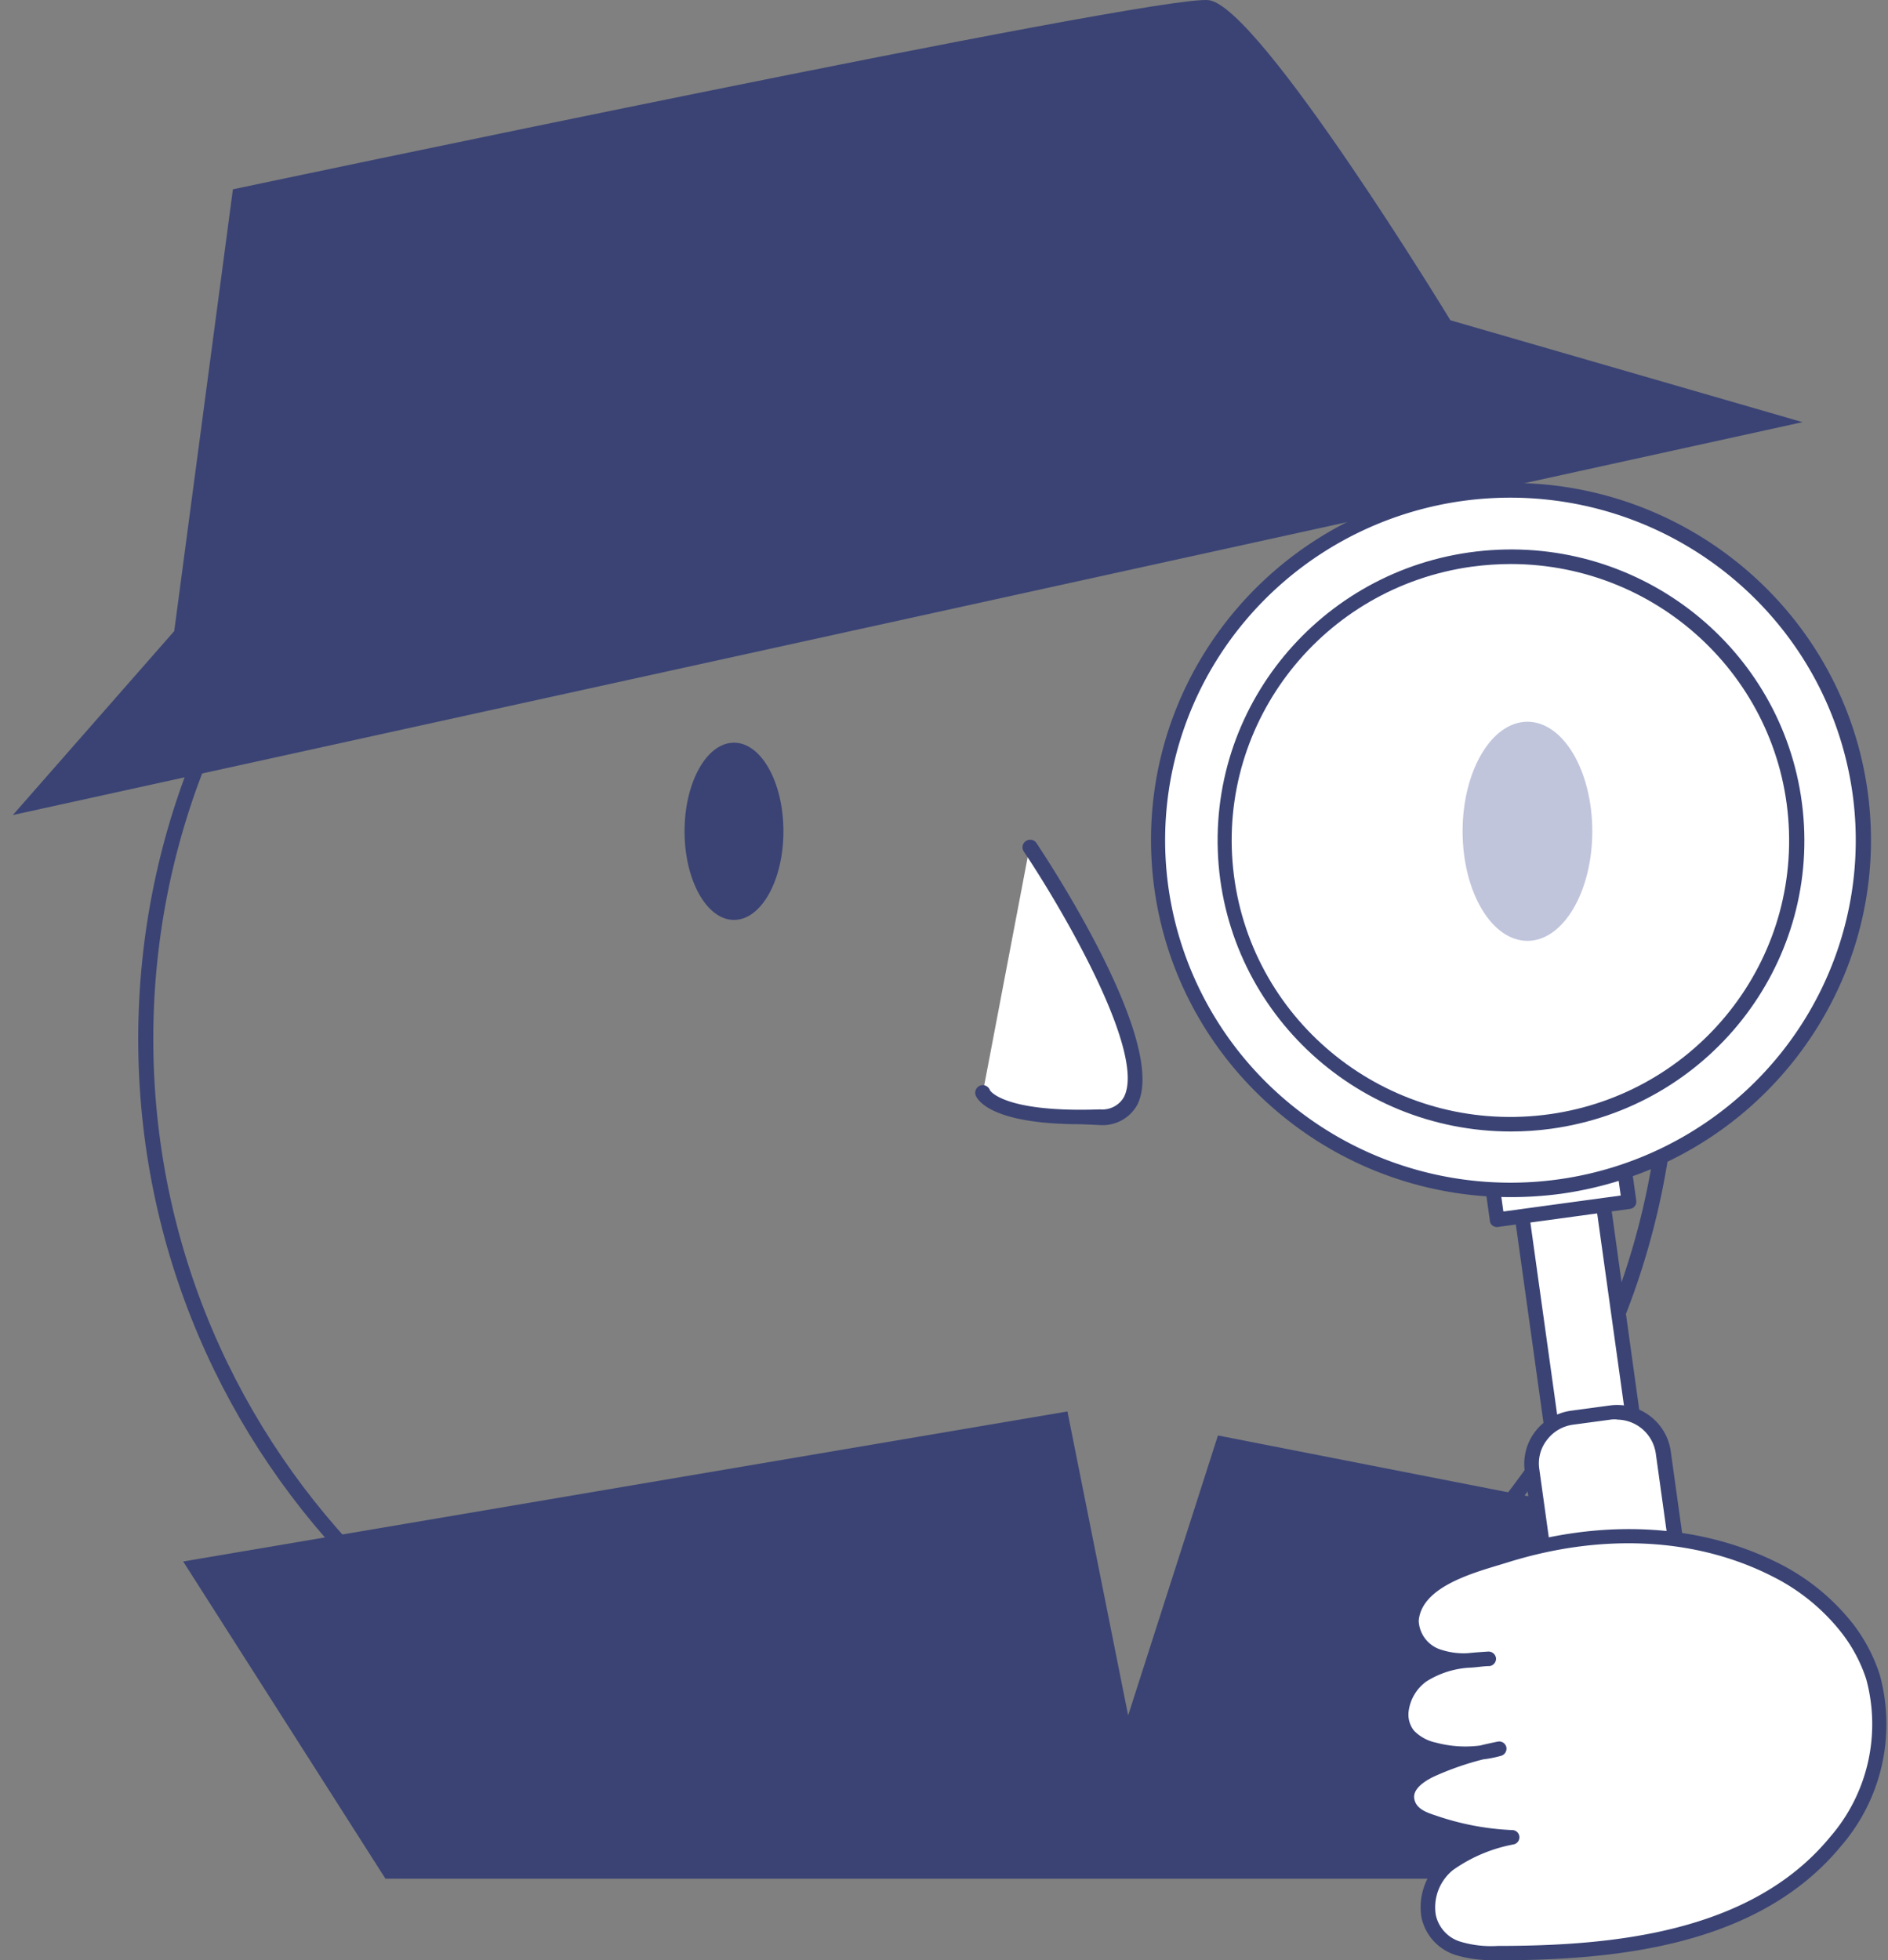 <svg xmlns="http://www.w3.org/2000/svg" width="131" height="136" fill="none" aria-hidden="true" class="icon--no-feedback">
  <rect width="100%" height="100%" fill="#808080" stroke="none"/>
  <path stroke="#3A4374" stroke-linecap="round" stroke-linejoin="round" stroke-width="1.045" d="M62.999 19.636C33.8 19.63 10.126 43.097 10.113 72.056c-.013 28.958 23.641 52.446 52.838 52.466 29.197.021 52.885-23.434 52.913-52.393.016-13.916-5.546-27.268-15.462-37.115-9.916-9.846-23.372-15.378-37.403-15.378Z"/>
  <ellipse cx="90.714" cy="55.018" fill="#231F20" rx="2.443" ry="3.604"/>
  <path fill="#3A4374" d="m.892 56.543 124.174-27.256-24.428-7.067S87.406.465 83.874.011C80.343-.443 16.16 13.135 16.16 13.135l-4.071 30.648L.892 56.543ZM26.744 130.337 12.71 108.33l61.354-10.408 4.213 21.088 6.23-19.422 31.389 6.147-6.382 24.602H26.744Z"/>
  <path fill="#fff" d="m105.363 82.616 5.656-.776 2.922 20.939a2.668 2.668 0 0 1-2.293 3.005l-.333.046c-1.47.201-2.826-.817-3.03-2.275l-2.922-20.939Z"/>
  <path fill="#3A4374" fill-rule="evenodd" d="M107.783 103.636a3.197 3.197 0 0 0 3.583 2.705l.325-.05a3.18 3.18 0 0 0 2.117-1.222 3.125 3.125 0 0 0 .611-2.352l-2.901-20.937a.472.472 0 0 0-.193-.333.513.513 0 0 0-.377-.101l-5.649.777a.505.505 0 0 0-.437.566l2.921 20.947Zm1.007-.142-2.85-20.442 4.642-.586 2.85 20.443a2.164 2.164 0 0 1-1.853 2.433h-.336a2.187 2.187 0 0 1-2.453-1.848Z" clip-rule="evenodd"/>
  <path fill="#fff" d="m101.019 64.134 9.124-1.252 2.858 20.48-9.124 1.252z"/>
  <path fill="#3A4374" fill-rule="evenodd" d="M103.569 85.03a.553.553 0 0 0 .305.102l.062-.01 9.16-1.252a.506.506 0 0 0 .438-.566l-2.86-20.482a.5.5 0 0 0-.57-.434l-9.161 1.252a.54.54 0 0 0-.336.191.49.49 0 0 0-.091.374l2.86 20.493a.451.451 0 0 0 .193.333Zm.743-.978-2.717-19.484 8.142-1.11 2.718 19.483-8.143 1.11Z" clip-rule="evenodd"/>
  <rect width="9.21" height="35.964" fill="#fff" rx="3.248" transform="rotate(-7.816 776.055 -725.361) skewX(.128)"/>
  <path fill="#3A4374" fill-rule="evenodd" d="M109.87 131.306a3.756 3.756 0 0 0 3.725 3.22l.509.01 2.687-.373c2.051-.287 3.484-2.164 3.206-4.2l-4.071-29.275c-.284-2.038-2.18-3.461-4.234-3.18l-2.687.363a3.792 3.792 0 0 0-2.484 1.444 3.69 3.69 0 0 0-.722 2.766l4.071 29.225Zm1.964-32.829c.126-.01.251-.01.377 0l-.031.01a2.741 2.741 0 0 1 2.708 2.352l4.071 29.276a2.73 2.73 0 0 1-2.341 3.028l-2.687.374a2.755 2.755 0 0 1-3.054-2.322l-4.071-29.275a2.641 2.641 0 0 1 .529-2.02 2.722 2.722 0 0 1 1.812-1.06l2.687-.363Z" clip-rule="evenodd"/>
  <ellipse cx="104.852" cy="58.289" fill="#fff" rx="24.458" ry="24.258"/>
  <path fill="#3A4374" fill-rule="evenodd" d="M79.891 59.406c.607 13.225 11.591 23.64 24.94 23.646 1.164 0 2.327-.078 3.481-.232 13.636-1.913 23.146-14.4 21.272-27.933-1.827-13.114-13.729-22.486-27.022-21.277-13.293 1.208-23.278 12.57-22.671 25.796Zm21.633-24.658a24.37 24.37 0 0 1 3.307-.222h.041c11.93.051 22.01 8.785 23.664 20.503 1.33 9.52-3.255 18.898-11.616 23.76-8.361 4.86-18.85 4.247-26.577-1.554-7.727-5.802-11.17-15.648-8.722-24.949 2.447-9.3 10.303-16.222 19.903-17.538Z" clip-rule="evenodd"/>
  <ellipse cx="104.852" cy="58.289" fill="#fff" rx="19.868" ry="19.705"/>
  <path fill="#3A4374" fill-rule="evenodd" d="M84.497 59.006c.378 10.873 9.375 19.493 20.344 19.493.937.001 1.872-.063 2.799-.192 10.865-1.496 18.581-11.261 17.448-22.083-1.132-10.821-10.707-18.806-21.65-18.056-10.943.75-19.32 9.965-18.941 20.838Zm17.647-19.695c.894-.12 1.795-.181 2.698-.182 10.417.022 18.944 8.224 19.287 18.55.342 10.327-7.625 19.066-18.018 19.767-10.393.7-19.478-6.891-20.547-17.168C84.494 50 91.826 40.73 102.144 39.31Z" clip-rule="evenodd"/>
  <path fill="#fff" d="M128.211 112.973a14.816 14.816 0 0 0-4.988-4.038c-5.832-3.028-12.519-2.927-18.656-1.009-2.178.686-6.402 1.666-6.626 4.533a2.667 2.667 0 0 0 1.944 2.523 8.07 8.07 0 0 0 3.409.132 8.857 8.857 0 0 0-4.61 1.15c-1.313.919-2.036 2.928-.957 4.149a3.46 3.46 0 0 0 1.781 1.01 8.204 8.204 0 0 0 4.529-.061 21.259 21.259 0 0 0-4.63 1.444c-.896.394-1.894 1.09-1.792 2.019.102.929 1.018 1.353 1.852 1.635 1.756.598 3.591.938 5.446 1.01a10.78 10.78 0 0 0-4.428 1.887c-2.035 1.696-2.035 4.917.723 5.835a8.189 8.189 0 0 0 2.728.313c8.142 0 17.893-1.009 23.409-7.732a12.473 12.473 0 0 0 2.606-11.418 10.92 10.92 0 0 0-1.74-3.382Z"/>
  <path fill="#3A4374" fill-rule="evenodd" d="M101.045 135.647a8.668 8.668 0 0 0 2.829.333l.031.02c8.061-.01 18.056-.919 23.827-7.914a12.934 12.934 0 0 0 2.697-11.892 11.538 11.538 0 0 0-1.842-3.513 15.234 15.234 0 0 0-5.16-4.22c-5.476-2.766-12.245-3.139-19.044-1.009l-.651.191-.068.021c-2.423.737-6.031 1.834-6.263 4.754a3.1 3.1 0 0 0 1.944 2.898c-.36.141-.7.324-1.018.545a4.03 4.03 0 0 0-1.648 2.695c-.12.778.098 1.57.6 2.181a3.844 3.844 0 0 0 2.036 1.15c.18.054.364.097.55.132l-.723.302c-1.405.657-2.189 1.706-2.036 2.575.153.868.835 1.554 2.188 2.019.995.342 2.016.602 3.054.777a7.607 7.607 0 0 0-2.199 1.262 4.382 4.382 0 0 0-1.526 4.038 3.494 3.494 0 0 0 2.422 2.655ZM99.61 123.2a20.103 20.103 0 0 1 3.298-1.141c.427-.05.849-.134 1.262-.252a.516.516 0 0 0 .346-.606.51.51 0 0 0-.591-.374c-.407.081-.824.172-1.231.273a7.883 7.883 0 0 1-3.054-.202 2.964 2.964 0 0 1-1.526-.828 1.795 1.795 0 0 1-.367-1.403 3.025 3.025 0 0 1 1.232-2.019 6.296 6.296 0 0 1 2.941-.949c.236-.005.469-.031.699-.056.247-.028.489-.055.726-.055a.516.516 0 0 0 .458-.545.527.527 0 0 0-.539-.464l-.089.006c-.421.028-.859.057-1.306.105a4.995 4.995 0 0 1-1.822-.222 2.195 2.195 0 0 1-1.608-2.019c.183-2.26 3.455-3.239 5.613-3.885l.006-.002.661-.202c6.545-2.019 13.028-1.666 18.27 1.01a14.087 14.087 0 0 1 4.814 3.937 10.54 10.54 0 0 1 1.69 3.2 11.94 11.94 0 0 1-2.524 10.953c-5.496 6.672-15.196 7.541-23.044 7.541a7.397 7.397 0 0 1-2.554-.283 2.472 2.472 0 0 1-1.751-1.888 3.327 3.327 0 0 1 1.191-3.089 10.645 10.645 0 0 1 4.234-1.787.504.504 0 0 0 .377-.545.498.498 0 0 0-.489-.444 18.576 18.576 0 0 1-5.303-1.009c-.651-.212-1.425-.475-1.506-1.222-.082-.747 1.007-1.322 1.486-1.534Z" clip-rule="evenodd"/>
  <path fill="#fff" d="M71.457 58.673s12.397 18.474 4.896 18.736c-7.501.262-8.143-1.686-8.143-1.686"/>
  <path fill="#3A4374" d="M75.01 77.995c-6.29 0-7.197-1.706-7.319-2.02a.534.534 0 0 1 .336-.666.53.53 0 0 1 .662.334s.916 1.564 7.644 1.322c.669.061 1.313-.27 1.648-.848 1.609-3.1-4.478-13.376-6.962-17.07a.522.522 0 0 1 .164-.697.532.532 0 0 1 .712.11c.946 1.414 9.16 13.932 7.023 18.172a2.732 2.732 0 0 1-2.545 1.423l-1.364-.06Z"/>
  <ellipse cx="105.982" cy="57.673" fill="#C0C5DC" rx="4.499" ry="7.601"/>
  <ellipse cx="50.928" cy="57.673" fill="#3A4374" rx="3.43" ry="6.148"/>
</svg>
